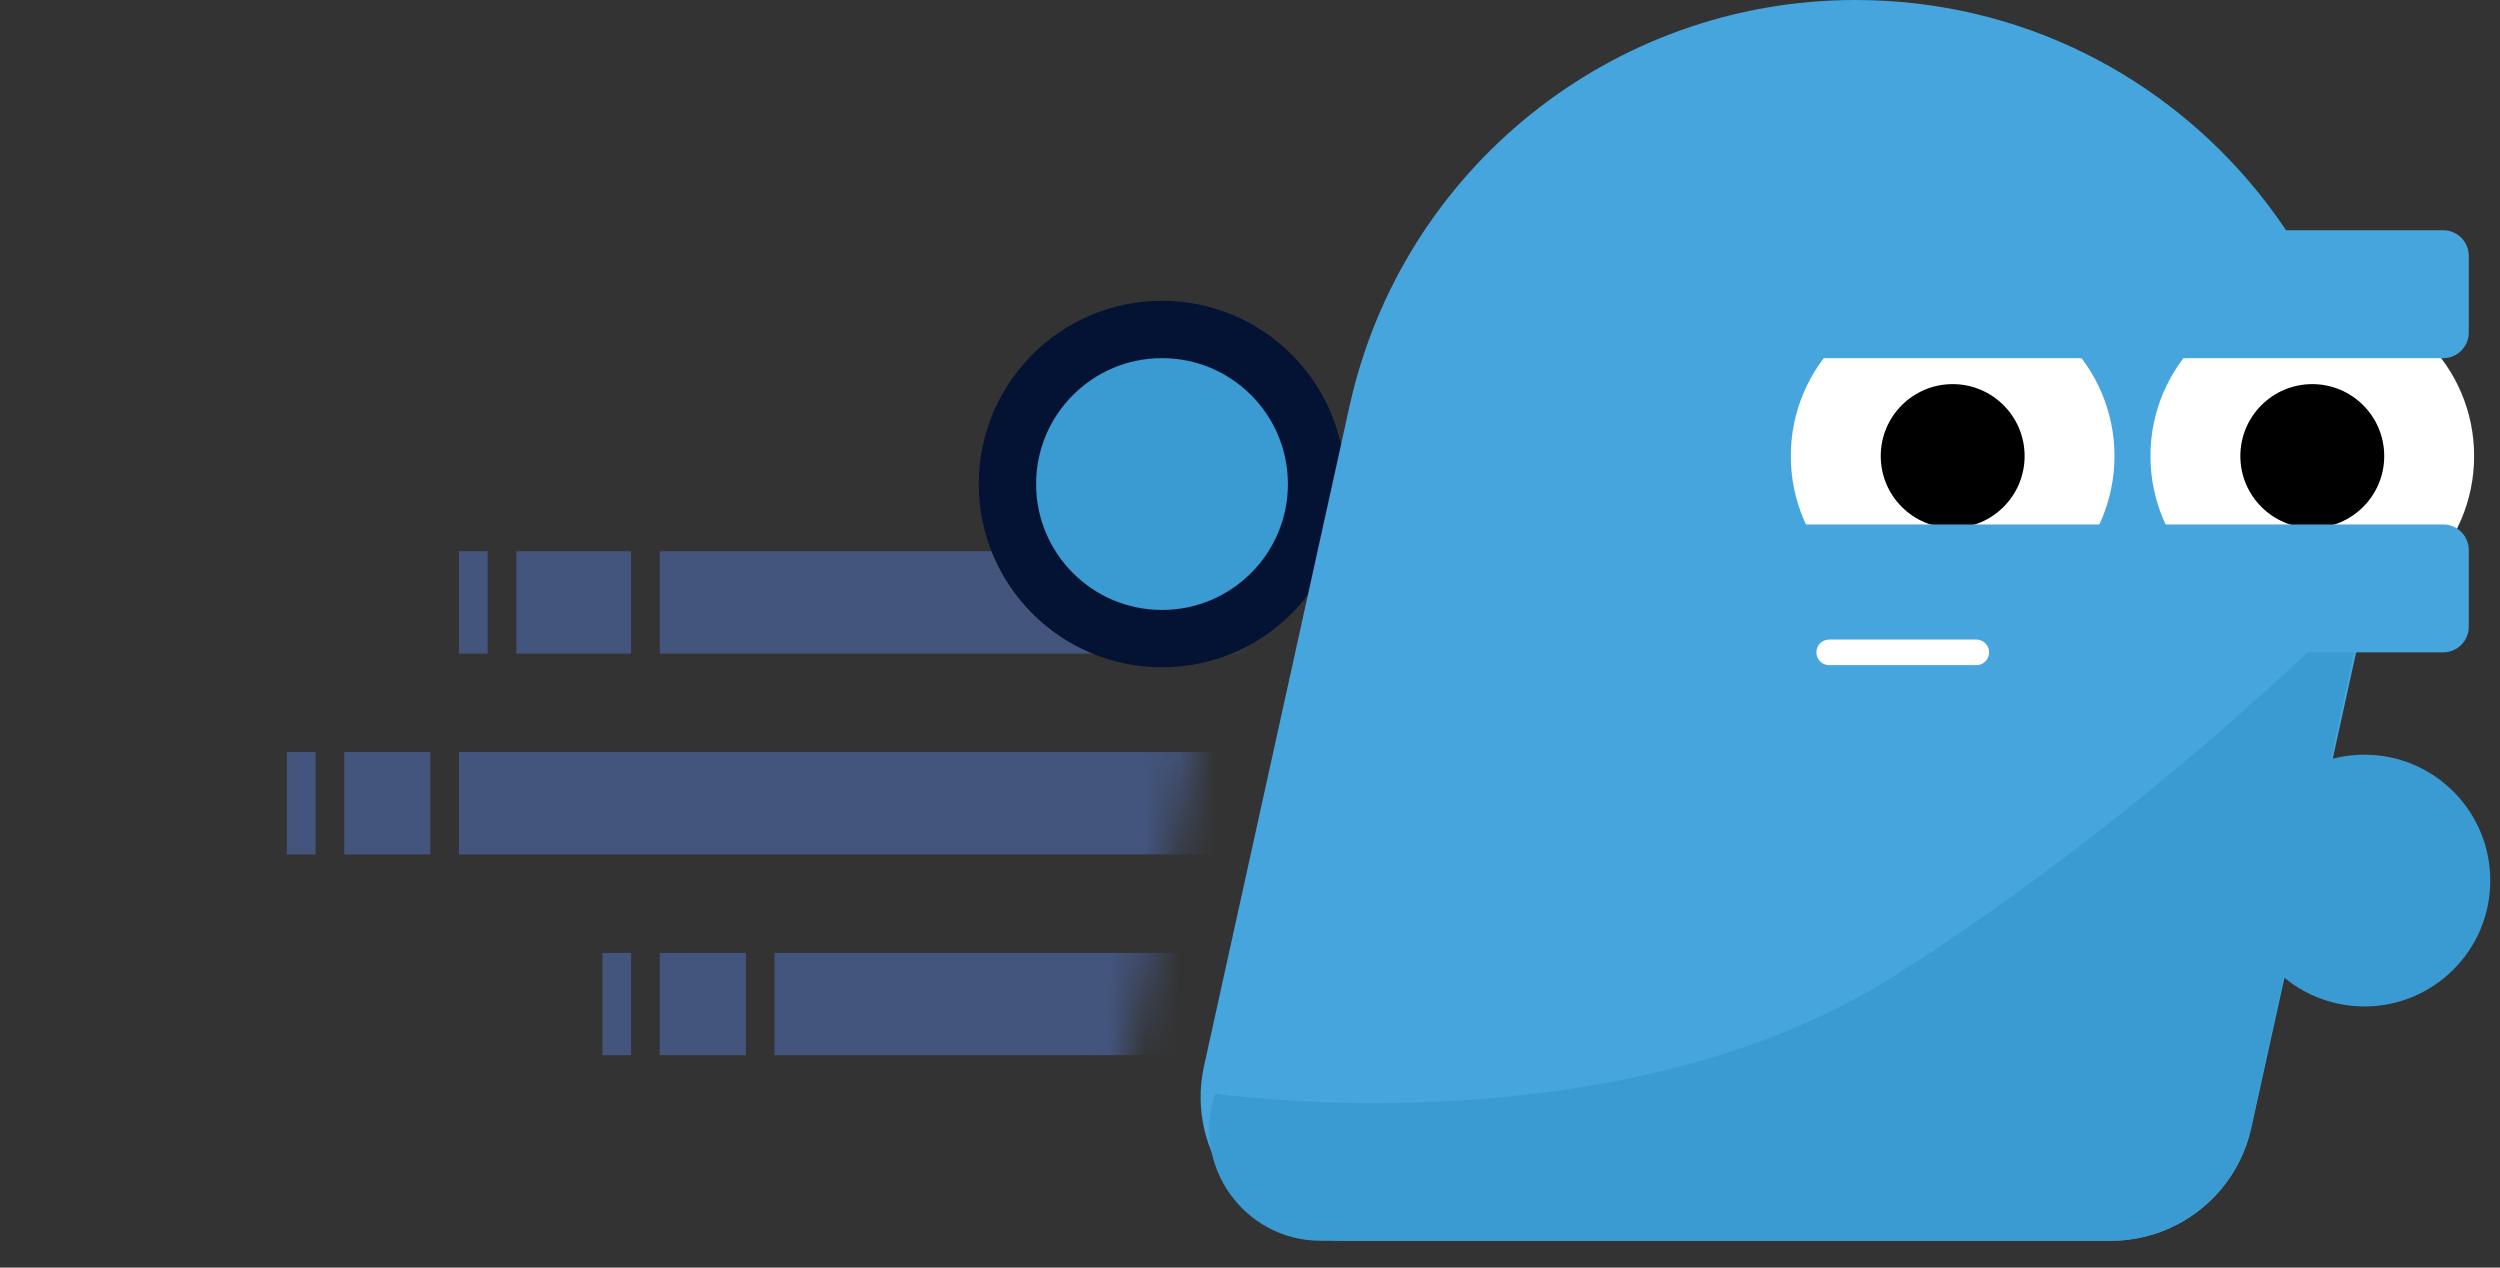 <svg width="71" height="36" viewBox="0 0 71 36" fill="none" xmlns="http://www.w3.org/2000/svg">
<rect x="0" y="0" width="71" height="36" fill="#333333" stroke="none"/>
<mask id="mask0" mask-type="alpha" maskUnits="userSpaceOnUse" x="0" y="4" width="37" height="31">
<rect width="31.766" height="24.441" transform="matrix(-0.978 -0.209 -0.209 0.978 36.169 10.707)" fill="#C4C4C4"/>
</mask>
<g mask="url(#mask0)">
<path d="M36.661 28.515H21.997" stroke="#43557D" stroke-width="2.906"/>
<path d="M43.179 17.109H18.738" stroke="#43557D" stroke-width="2.906"/>
<path d="M36.661 22.812L13.035 22.812" stroke="#43557D" stroke-width="2.906"/>
<path d="M21.182 28.515L18.738 28.515" stroke="#43557D" stroke-width="2.906"/>
<path d="M17.923 17.109L14.665 17.109" stroke="#43557D" stroke-width="2.906"/>
<path d="M12.22 22.812L9.776 22.812" stroke="#43557D" stroke-width="2.906"/>
<path d="M17.923 28.515L17.109 28.515" stroke="#43557D" stroke-width="2.906"/>
<path d="M13.85 17.109L13.035 17.109" stroke="#43557D" stroke-width="2.906"/>
<path d="M8.962 22.812L8.147 22.812" stroke="#43557D" stroke-width="2.906"/>
</g>
<circle cx="33.001" cy="13.747" r="4.39" fill="#3A9AD2" stroke="#041334" stroke-width="1.629"/>
<path d="M38.324 11.545C39.81 4.802 45.786 0 52.691 0C62.093 0 69.082 8.698 67.058 17.88L63.938 32.032C63.526 33.905 61.866 35.238 59.949 35.238H38.185C35.574 35.238 33.633 32.823 34.195 30.273L38.324 11.545Z" fill="#46A5DD"/>
<path d="M37.51 35.238H59.937C61.86 35.238 63.522 33.897 63.929 32.018L67.207 16.892C67.207 16.892 61.466 22.864 53.784 27.725C45.868 32.734 34.512 31.06 34.512 31.06C33.819 33.112 35.345 35.238 37.51 35.238Z" fill="#3A9AD2"/>
<circle cx="55.455" cy="12.952" r="4.596" fill="white"/>
<circle cx="65.669" cy="12.952" r="4.596" fill="white"/>
<circle cx="55.456" cy="12.952" r="2.043" fill="black"/>
<circle cx="65.669" cy="12.952" r="2.043" fill="black"/>
<path fill-rule="evenodd" clip-rule="evenodd" d="M50.859 6.539C50.458 6.539 50.132 6.864 50.132 7.266V9.445C50.132 9.847 50.458 10.172 50.859 10.172H69.386C69.787 10.172 70.113 9.847 70.113 9.445V7.266C70.113 6.864 69.787 6.539 69.386 6.539H50.859ZM50.859 14.894C50.458 14.894 50.133 15.22 50.133 15.621V17.801C50.133 18.202 50.458 18.527 50.859 18.527H69.386C69.787 18.527 70.113 18.202 70.113 17.801V15.621C70.113 15.22 69.787 14.894 69.386 14.894H50.859Z" fill="#46A5DD"/>
<circle cx="67.149" cy="25.008" r="3.575" fill="#3A9AD2"/>
<path d="M56.127 18.527C55.763 18.527 54.419 18.527 51.949 18.527" stroke="white" stroke-width="0.727" stroke-linecap="round" stroke-linejoin="round"/>
</svg>
